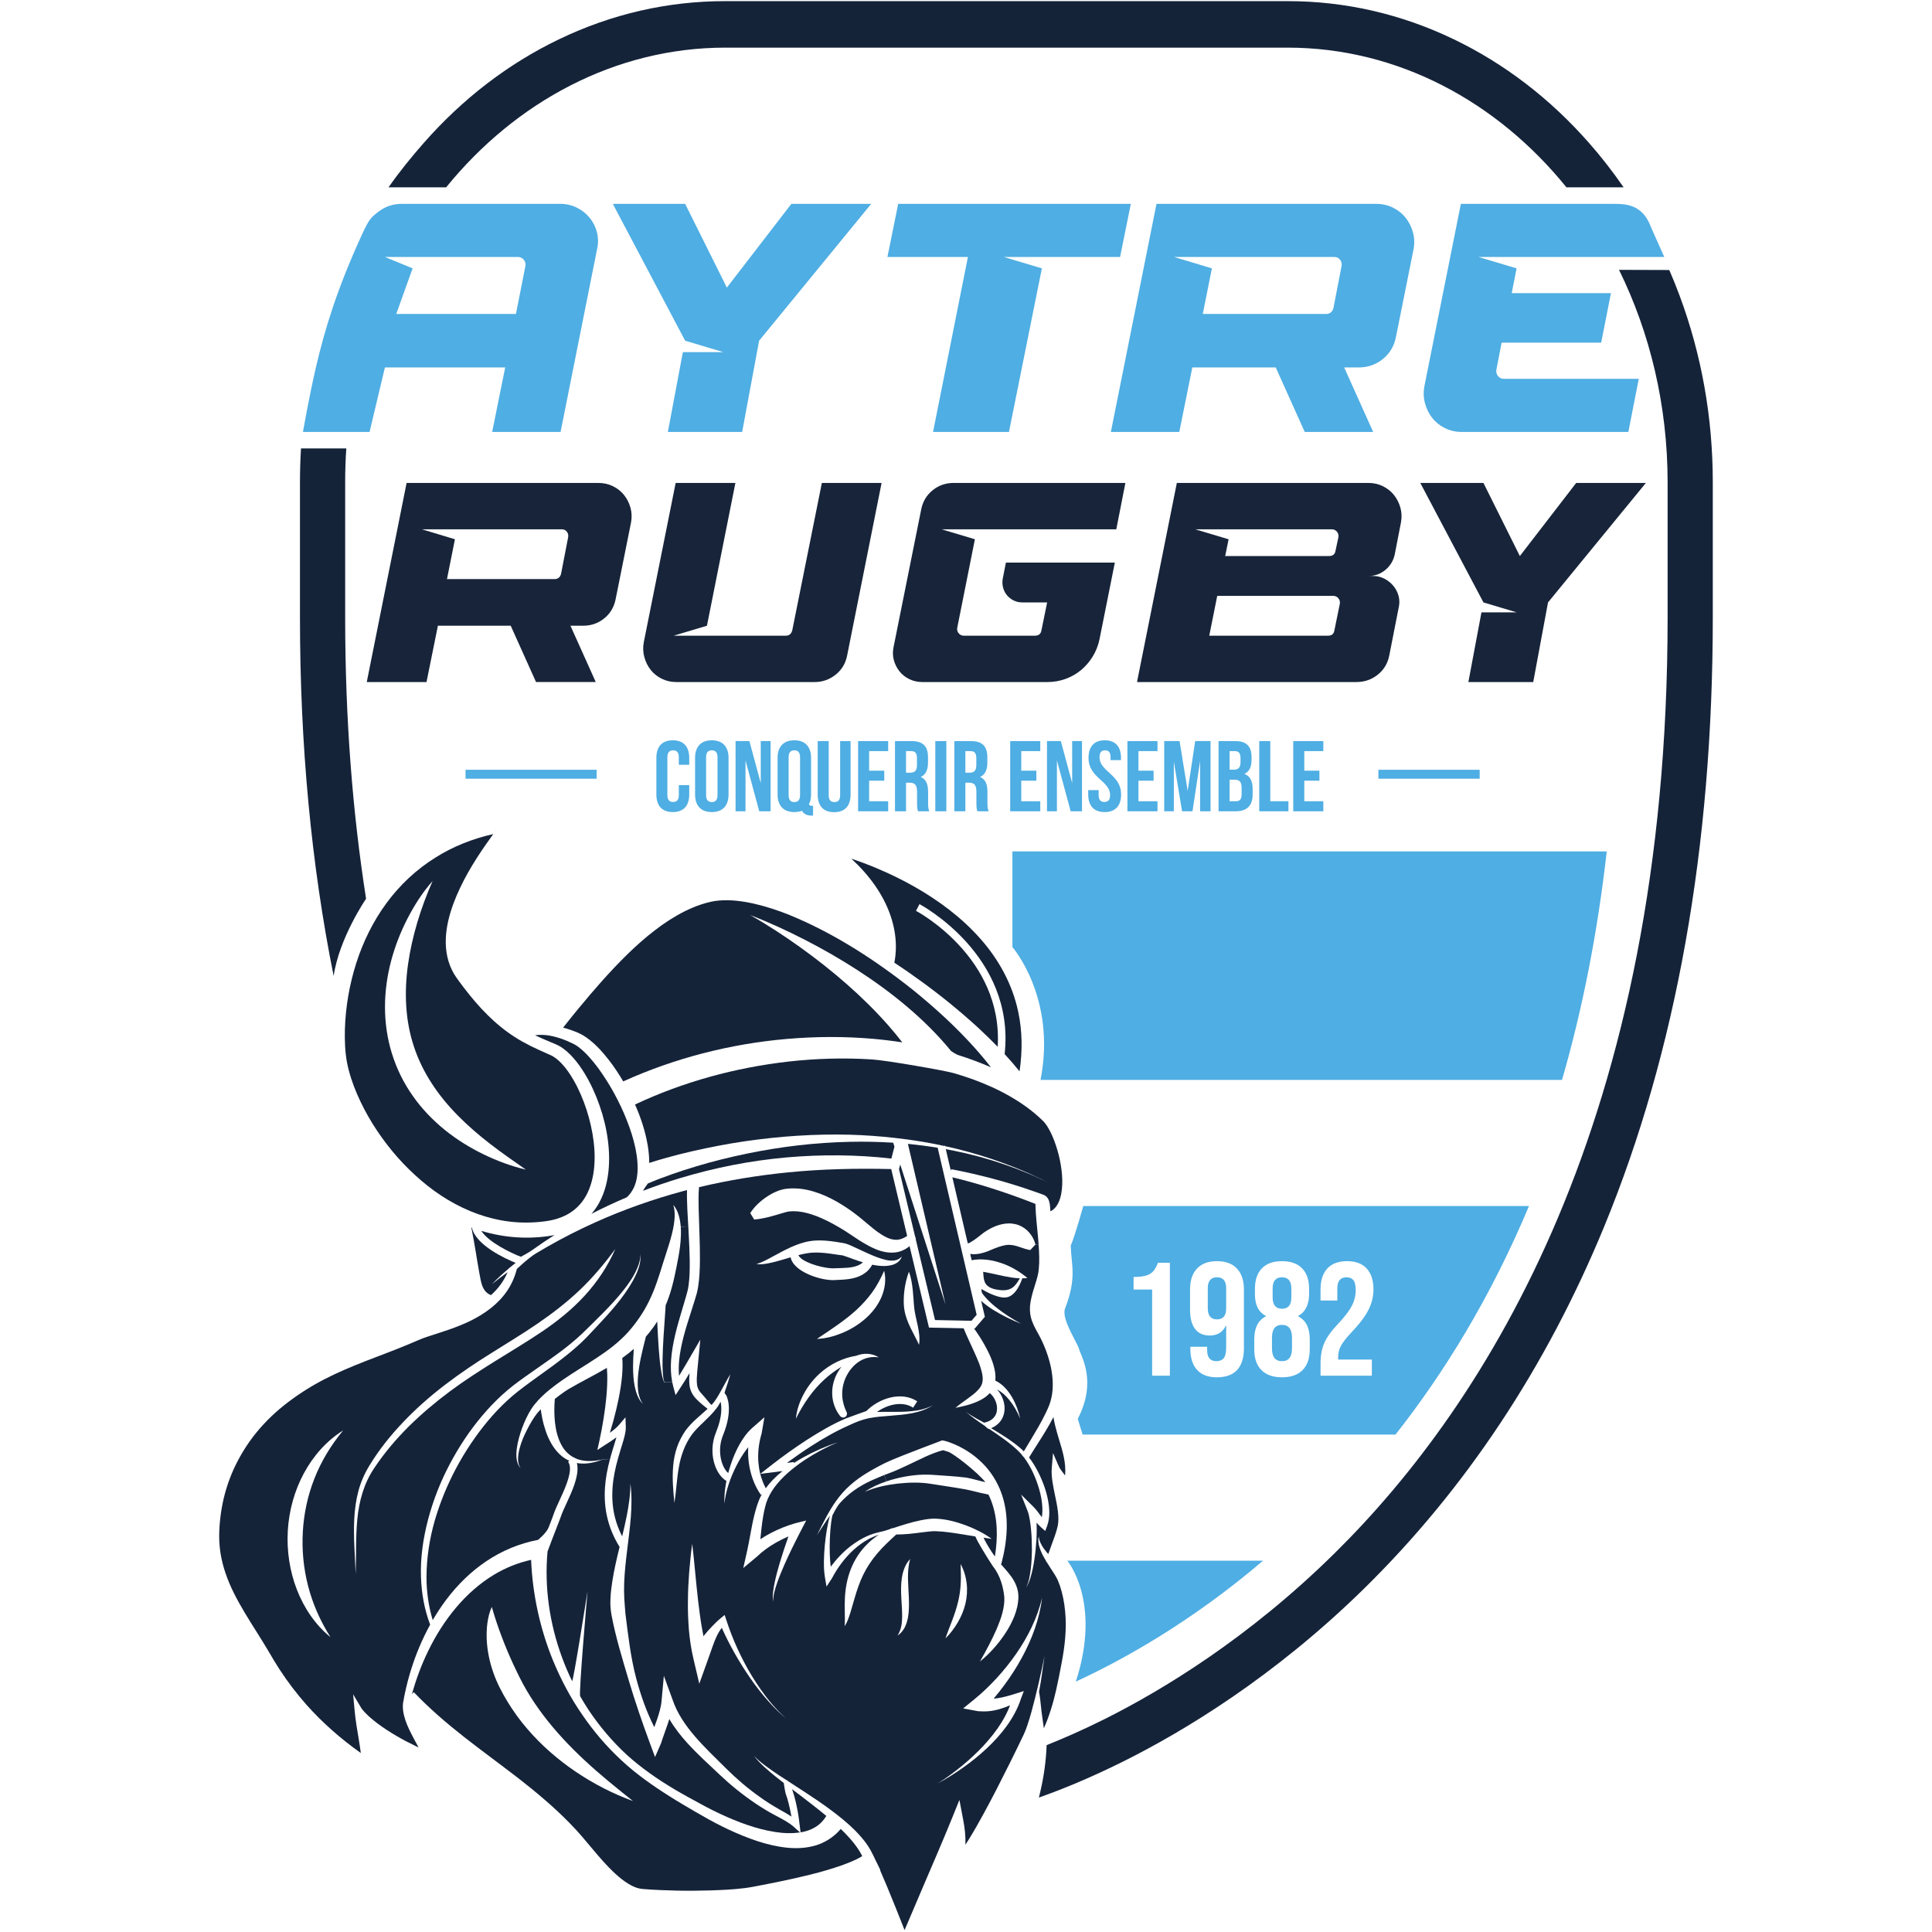 <svg width="256" height="256" viewBox="0 0 256 256" fill="none" xmlns="http://www.w3.org/2000/svg">
<path d="M74.28 57.233H65.214L66.942 48.685H51.004L48.971 57.233H40.143C40.143 57.233 40.954 52.588 41.842 48.751C43.03 43.617 44.685 38.253 47.869 31.287C48.905 29.019 49.104 28.882 50.038 28.133C50.974 27.384 52.046 27.01 53.255 27.01H74.195C75.001 27.01 75.742 27.176 76.418 27.507C77.093 27.838 77.662 28.284 78.123 28.846C78.583 29.407 78.908 30.048 79.095 30.766C79.282 31.486 79.29 32.234 79.116 33.012L74.28 57.232V57.233ZM51.002 34.05L54.673 35.56L52.504 41.604H68.365L69.617 35.258C69.674 34.942 69.602 34.66 69.401 34.416C69.199 34.172 68.94 34.05 68.624 34.05H51.002Z" fill="#4FAEE3"/>
<path d="M95.837 46.656L90.786 45.146L81.201 27.013H90.786L96.311 38.11L104.86 27.013H115.437L100.586 45.146L98.34 57.235H88.497L90.483 46.658H95.837V46.656Z" fill="#4FAEE3"/>
<path d="M128.253 34.05H117.589L119.015 27.012H149.841L148.416 34.05H133.003L138.054 35.56L133.693 57.233H123.635L128.255 34.05H128.253Z" fill="#4FAEE3"/>
<path d="M156.263 57.233H147.197L153.241 27.012H182.339C183.145 27.012 183.886 27.178 184.563 27.509C185.238 27.84 185.799 28.286 186.247 28.847C186.693 29.409 187.016 30.049 187.218 30.768C187.419 31.488 187.449 32.235 187.305 33.014L184.974 44.628C184.744 45.836 184.167 46.815 183.247 47.564C182.324 48.312 181.26 48.686 180.052 48.686H178.109L181.952 57.235H172.885L169.042 48.686H157.989L156.263 57.235V57.233ZM159.373 41.605H175.692C176.21 41.605 176.541 41.346 176.685 40.828L177.764 35.259C177.821 34.943 177.757 34.662 177.57 34.418C177.383 34.174 177.131 34.051 176.814 34.051H155.573L160.581 35.562L159.373 41.605Z" fill="#4FAEE3"/>
<path d="M188.738 51.19L193.573 27.013H213.726C215.354 27.013 217.627 27.013 218.765 30.103L220.525 34.051H195.906L200.957 35.562L200.309 38.843H213.459L212.164 45.405H198.97L198.28 48.989C198.222 49.306 198.295 49.586 198.496 49.83C198.696 50.076 198.955 50.197 199.273 50.197H217.146L215.765 57.235H193.704C192.897 57.235 192.156 57.07 191.48 56.738C190.804 56.407 190.242 55.961 189.796 55.399C189.35 54.838 189.027 54.191 188.825 53.456C188.623 52.722 188.594 51.967 188.738 51.19Z" fill="#4FAEE3"/>
<path d="M56.514 90.376H48.599L53.877 63.992H79.279C79.983 63.992 80.629 64.138 81.221 64.427C81.811 64.716 82.3 65.105 82.691 65.594C83.08 66.084 83.363 66.644 83.54 67.271C83.715 67.9 83.74 68.553 83.615 69.231L81.58 79.369C81.378 80.424 80.876 81.279 80.073 81.932C79.269 82.586 78.339 82.911 77.284 82.911H75.587L78.942 90.374H71.027L67.672 82.911H58.024L56.516 90.374L56.514 90.376ZM59.227 76.733H73.473C73.925 76.733 74.215 76.507 74.34 76.054L75.282 71.192C75.331 70.915 75.276 70.671 75.113 70.457C74.95 70.244 74.73 70.136 74.453 70.136H55.91L60.281 71.455L59.226 76.733H59.227Z" fill="#172439"/>
<path d="M89.265 84.233H104.114C104.566 84.233 104.855 83.995 104.981 83.517L108.9 63.994H116.815L112.255 86.833C112.053 87.889 111.546 88.744 110.728 89.396C109.911 90.051 108.975 90.377 107.92 90.377H89.64C88.937 90.377 88.29 90.233 87.699 89.943C87.107 89.654 86.618 89.265 86.228 88.775C85.839 88.285 85.556 87.72 85.381 87.079C85.204 86.438 85.179 85.778 85.306 85.1L89.528 63.994H97.443L93.674 82.914L89.263 84.233H89.265Z" fill="#172439"/>
<path d="M129.178 71.457L126.841 83.177C126.79 83.454 126.853 83.698 127.03 83.913C127.205 84.127 127.431 84.233 127.708 84.233H137.131C137.634 84.233 137.923 83.995 137.997 83.517L138.752 79.824H135.473C135.045 79.824 134.656 79.736 134.306 79.561C133.954 79.385 133.659 79.152 133.419 78.863C133.18 78.574 133.011 78.236 132.91 77.845C132.81 77.456 132.798 77.061 132.873 76.658L133.288 74.547H147.722L145.688 84.722C145.511 85.552 145.21 86.312 144.784 87.003C144.355 87.694 143.842 88.29 143.239 88.793C142.635 89.296 141.951 89.685 141.185 89.961C140.418 90.238 139.62 90.376 138.791 90.376H122.208C121.604 90.376 121.04 90.25 120.512 89.998C119.985 89.748 119.544 89.402 119.193 88.962C118.841 88.524 118.589 88.026 118.44 87.474C118.288 86.922 118.276 86.344 118.402 85.74L122.058 67.536C122.259 66.481 122.762 65.627 123.566 64.973C124.369 64.32 125.299 63.992 126.355 63.992H149.119L147.914 70.136H124.772L129.181 71.455L129.178 71.457Z" fill="#172439"/>
<path d="M179.755 90.376H150.66L155.937 63.992H181.339C182.017 63.992 182.652 64.138 183.242 64.427C183.832 64.716 184.321 65.105 184.712 65.594C185.101 66.084 185.384 66.644 185.56 67.271C185.735 67.9 185.76 68.553 185.634 69.231L184.805 73.49C184.628 74.294 184.221 74.966 183.58 75.507C182.94 76.047 182.191 76.316 181.338 76.316H181.904C182.456 76.316 182.965 76.436 183.431 76.674C183.895 76.914 184.291 77.227 184.618 77.616C184.944 78.005 185.176 78.451 185.315 78.954C185.453 79.457 185.459 79.972 185.335 80.499L184.091 86.83C183.889 87.886 183.381 88.741 182.564 89.393C181.746 90.048 180.811 90.374 179.755 90.374V90.376ZM176.099 73.68C176.602 73.68 176.891 73.442 176.966 72.965L177.344 71.193C177.393 70.916 177.33 70.672 177.155 70.458C176.978 70.246 176.752 70.138 176.477 70.138H158.386L162.796 71.457L162.344 73.68H176.101H176.099ZM160.233 84.233H175.987C176.463 84.233 176.74 83.995 176.817 83.517L177.532 80.013C177.582 79.737 177.519 79.492 177.344 79.278C177.167 79.065 176.941 78.957 176.665 78.957H161.289L160.233 84.234V84.233Z" fill="#172439"/>
<path d="M200.975 81.143L196.564 79.824L188.197 63.994H196.564L201.388 73.68L208.851 63.994H218.085L205.12 79.824L203.161 90.377H194.567L196.301 81.143H200.975Z" fill="#172439"/>
<path d="M91.329 104.032V105.267C91.329 106.755 90.585 107.605 89.151 107.605C87.717 107.605 86.972 106.755 86.972 105.267V100.431C86.972 98.943 87.717 98.093 89.151 98.093C90.585 98.093 91.329 98.943 91.329 100.431V101.336H89.947V100.339C89.947 99.674 89.655 99.422 89.19 99.422C88.724 99.422 88.432 99.675 88.432 100.339V105.361C88.432 106.026 88.724 106.265 89.19 106.265C89.655 106.265 89.947 106.026 89.947 105.361V104.033H91.329V104.032Z" fill="#4FAEE3"/>
<path d="M92.1 100.431C92.1 98.943 92.884 98.093 94.319 98.093C95.753 98.093 96.537 98.943 96.537 100.431V105.267C96.537 106.755 95.753 107.605 94.319 107.605C92.884 107.605 92.1 106.755 92.1 105.267V100.431ZM93.561 105.36C93.561 106.024 93.853 106.276 94.319 106.276C94.784 106.276 95.076 106.023 95.076 105.36V100.337C95.076 99.672 94.784 99.421 94.319 99.421C93.853 99.421 93.561 99.674 93.561 100.337V105.36Z" fill="#4FAEE3"/>
<path d="M98.783 100.762V107.498H97.467V98.198H99.301L100.803 103.764V98.198H102.105V107.498H100.603L98.783 100.762Z" fill="#4FAEE3"/>
<path d="M103.033 100.431C103.033 98.943 103.818 98.093 105.252 98.093C106.686 98.093 107.47 98.943 107.47 100.431V105.267C107.47 105.785 107.378 106.224 107.192 106.569C107.258 106.742 107.364 106.768 107.604 106.768H107.737V108.071H107.538C106.887 108.071 106.475 107.831 106.276 107.433C105.984 107.539 105.638 107.605 105.253 107.605C103.819 107.605 103.035 106.755 103.035 105.267V100.431H103.033ZM104.496 105.36C104.496 106.024 104.788 106.276 105.253 106.276C105.719 106.276 106.011 106.023 106.011 105.36V100.337C106.011 99.672 105.719 99.421 105.253 99.421C104.788 99.421 104.496 99.674 104.496 100.337V105.36Z" fill="#4FAEE3"/>
<path d="M109.809 98.199V105.373C109.809 106.038 110.101 106.277 110.566 106.277C111.032 106.277 111.324 106.038 111.324 105.373V98.199H112.706V105.28C112.706 106.768 111.962 107.619 110.528 107.619C109.093 107.619 108.349 106.768 108.349 105.28V98.199H109.81H109.809Z" fill="#4FAEE3"/>
<path d="M115.164 102.119H117.17V103.446H115.164V106.17H117.688V107.499H113.703V98.199H117.688V99.527H115.164V102.119Z" fill="#4FAEE3"/>
<path d="M121.648 107.499C121.568 107.259 121.515 107.114 121.515 106.357V104.896C121.515 104.032 121.223 103.713 120.558 103.713H120.053V107.499H118.592V98.199H120.797C122.313 98.199 122.964 98.903 122.964 100.339V101.069C122.964 102.026 122.658 102.65 122.007 102.955C122.738 103.261 122.977 103.964 122.977 104.935V106.369C122.977 106.821 122.991 107.153 123.136 107.498H121.648V107.499ZM120.053 99.527V102.384H120.625C121.17 102.384 121.503 102.144 121.503 101.4V100.484C121.503 99.819 121.277 99.527 120.759 99.527H120.055H120.053Z" fill="#4FAEE3"/>
<path d="M123.932 98.199H125.394V107.499H123.932V98.199Z" fill="#4FAEE3"/>
<path d="M129.512 107.499C129.433 107.259 129.379 107.114 129.379 106.357V104.896C129.379 104.032 129.087 103.713 128.422 103.713H127.918V107.499H126.456V98.199H128.662C130.177 98.199 130.828 98.903 130.828 100.339V101.069C130.828 102.026 130.522 102.65 129.871 102.955C130.602 103.261 130.841 103.964 130.841 104.935V106.369C130.841 106.821 130.855 107.153 131 107.498H129.512V107.499ZM127.918 99.527V102.384H128.489C129.034 102.384 129.367 102.144 129.367 101.4V100.484C129.367 99.819 129.141 99.527 128.623 99.527H127.919H127.918Z" fill="#4FAEE3"/>
<path d="M135.318 102.119H137.324V103.446H135.318V106.17H137.842V107.499H133.856V98.199H137.842V99.527H135.318V102.119Z" fill="#4FAEE3"/>
<path d="M140.048 100.762V107.498H138.732V98.198H140.566L142.068 103.764V98.198H143.37V107.498H141.869L140.048 100.762Z" fill="#4FAEE3"/>
<path d="M146.385 98.093C147.808 98.093 148.538 98.943 148.538 100.431V100.723H147.156V100.339C147.156 99.674 146.891 99.422 146.426 99.422C145.96 99.422 145.695 99.675 145.695 100.339C145.695 102.252 148.552 102.611 148.552 105.267C148.552 106.755 147.808 107.605 146.373 107.605C144.939 107.605 144.195 106.755 144.195 105.267V104.695H145.577V105.36C145.577 106.024 145.869 106.264 146.335 106.264C146.8 106.264 147.092 106.024 147.092 105.36C147.092 103.446 144.236 103.089 144.236 100.431C144.236 98.943 144.966 98.093 146.388 98.093H146.385Z" fill="#4FAEE3"/>
<path d="M150.85 102.119H152.856V103.446H150.85V106.17H153.374V107.499H149.389V98.199H153.374V99.527H150.85V102.119Z" fill="#4FAEE3"/>
<path d="M157.373 104.801L158.37 98.198H160.403V107.498H159.021V100.828L158.012 107.498H156.63L155.54 100.921V107.498H154.265V98.198H156.298L157.374 104.801H157.373Z" fill="#4FAEE3"/>
<path d="M165.835 100.339V100.671C165.835 101.627 165.544 102.238 164.892 102.544C165.677 102.849 165.982 103.553 165.982 104.536V105.294C165.982 106.728 165.225 107.499 163.764 107.499H161.466V98.199H163.671C165.186 98.199 165.837 98.903 165.837 100.339H165.835ZM162.927 99.527V101.985H163.499C164.043 101.985 164.376 101.746 164.376 101.002V100.484C164.376 99.819 164.15 99.527 163.632 99.527H162.928H162.927ZM162.927 103.313V106.17H163.764C164.255 106.17 164.521 105.944 164.521 105.253V104.443C164.521 103.58 164.243 103.315 163.578 103.315H162.927V103.313Z" fill="#4FAEE3"/>
<path d="M166.858 98.199H168.319V106.171H170.723V107.501H166.857V98.201L166.858 98.199Z" fill="#4FAEE3"/>
<path d="M172.824 102.119H174.83V103.446H172.824V106.17H175.348V107.499H171.363V98.199H175.348V99.527H172.824V102.119Z" fill="#4FAEE3"/>
<path d="M79.058 101.999H61.688V103.183H79.058V101.999Z" fill="#4FAEE3"/>
<path d="M196.066 101.999H182.645V103.183H196.066V101.999Z" fill="#4FAEE3"/>
<path d="M137.876 143.095H206.977C209.607 133.985 211.648 123.923 212.899 112.817H134.147V125.491C134.147 125.491 140.014 132.196 137.876 143.094V143.095Z" fill="#4FAEE3"/>
<path d="M142.551 222.822C149.064 219.811 158.001 214.783 167.361 206.8H141.427C141.427 206.8 146.014 212.242 142.551 222.822Z" fill="#4FAEE3"/>
<path d="M161.256 169.247C160.443 169.247 160.037 169.732 160.037 170.701V173.351C160.037 174.335 160.443 174.826 161.256 174.826C162.069 174.826 162.475 174.335 162.475 173.351V170.701C162.475 169.732 162.069 169.247 161.256 169.247Z" fill="#4FAEE3"/>
<path d="M169.87 175.553C168.987 175.553 168.545 176.116 168.545 177.242V178.675C168.545 179.8 168.987 180.363 169.87 180.363C170.753 180.363 171.195 179.8 171.195 178.675V177.242C171.195 176.116 170.753 175.553 169.87 175.553Z" fill="#4FAEE3"/>
<path d="M169.87 173.415C170.697 173.415 171.11 172.917 171.11 171.918V170.743C171.11 169.746 170.697 169.247 169.87 169.247C169.044 169.247 168.631 169.746 168.631 170.743V171.918C168.631 172.915 169.044 173.415 169.87 173.415Z" fill="#4FAEE3"/>
<path d="M143.535 159.808C143.535 159.808 142.48 163.666 141.878 165.047C141.941 167.638 142.728 169.264 141.113 173.417C140.628 174.827 142.79 177.948 143.001 178.809C143.212 179.67 145.411 183.006 142.806 188.009L143.454 190.087H184.91C191.403 181.847 197.535 171.866 202.598 159.808H143.535ZM155.015 182.287H152.663V170.873H150.205V169.205C150.874 169.205 151.413 169.149 151.818 169.035C152.224 168.921 152.549 168.732 152.792 168.469C153.034 168.205 153.248 167.824 153.432 167.325H155.015V182.287ZM164.827 178.61C164.827 181.203 163.629 182.5 161.235 182.5C160.094 182.5 159.226 182.176 158.627 181.526C158.028 180.878 157.729 179.949 157.729 178.737V178.459H159.952V178.887C159.952 179.871 160.358 180.362 161.171 180.362C161.612 180.362 161.94 180.227 162.154 179.956C162.368 179.685 162.475 179.207 162.475 178.523V175.659H162.433C162.019 176.529 161.307 176.963 160.295 176.963C159.44 176.963 158.792 176.671 158.35 176.088C157.909 175.504 157.687 174.655 157.687 173.544V170.872C157.687 169.674 157.992 168.749 158.606 168.093C159.218 167.437 160.102 167.11 161.256 167.11C162.41 167.11 163.294 167.437 163.906 168.093C164.518 168.749 164.825 169.676 164.825 170.872V178.609L164.827 178.61ZM173.547 178.802C173.547 179.999 173.23 180.914 172.596 181.549C171.962 182.184 171.054 182.5 169.872 182.5C168.689 182.5 167.78 182.182 167.147 181.549C166.512 180.916 166.196 179.999 166.196 178.802V177.477C166.196 176.736 166.318 176.113 166.56 175.607C166.803 175.101 167.193 174.706 167.735 174.42V174.376C167.237 174.105 166.87 173.731 166.635 173.255C166.4 172.778 166.282 172.168 166.282 171.427V170.807C166.282 169.61 166.592 168.695 167.211 168.06C167.831 167.425 168.719 167.11 169.873 167.11C171.027 167.11 171.915 167.427 172.535 168.06C173.155 168.693 173.465 169.61 173.465 170.807V171.427C173.465 172.852 172.98 173.836 172.011 174.376V174.42C172.553 174.706 172.944 175.101 173.186 175.607C173.429 176.113 173.55 176.736 173.55 177.477V178.802H173.547ZM181.776 180.149V182.287H174.98V180.663C174.98 179.594 175.15 178.679 175.493 177.915C175.835 177.153 176.448 176.309 177.332 175.382C178.2 174.456 178.803 173.665 179.137 173.01C179.471 172.354 179.639 171.67 179.639 170.957C179.639 170.316 179.535 169.87 179.329 169.622C179.122 169.373 178.82 169.247 178.42 169.247C177.607 169.247 177.201 169.738 177.201 170.722V172.325H174.978V170.872C174.978 169.661 175.278 168.731 175.876 168.083C176.475 167.434 177.344 167.11 178.484 167.11C179.625 167.11 180.493 167.434 181.092 168.083C181.691 168.731 181.99 169.661 181.99 170.872C181.99 171.783 181.773 172.674 181.339 173.544C180.905 174.414 180.154 175.411 179.085 176.537C178.387 177.278 177.915 177.88 177.674 178.342C177.432 178.805 177.311 179.3 177.311 179.827V180.148H181.778L181.776 180.149Z" fill="#4FAEE3"/>
<path d="M45.736 63.916C45.736 62.404 45.786 60.906 45.887 59.422H39.883C39.792 60.911 39.747 62.41 39.747 63.916V81.826C39.747 98.689 41.243 114.567 44.21 129.326C44.95 124.262 48.507 119.085 48.507 119.085C46.739 107.809 45.737 95.421 45.737 81.826V63.916H45.736Z" fill="#152339"/>
<path d="M207.56 24.822H215.134C213.722 22.767 212.194 20.803 210.553 18.938C205.384 13.059 199.357 8.441 192.641 5.208C185.661 1.852 178.246 0.15 170.602 0.15H96.102C88.458 0.15 81.043 1.852 74.065 5.208C67.347 8.439 61.322 13.059 56.152 18.938C54.547 20.764 52.874 22.815 51.486 24.822H59.116C68.32 13.487 81.544 6.312 96.103 6.312H170.604C185.194 6.312 198.355 13.445 207.562 24.822H207.56Z" fill="#152339"/>
<path d="M222.564 39.193C222.135 38.036 221.675 36.897 221.188 35.777L214.528 35.756C218.627 44.087 220.967 53.696 220.967 63.916V81.826C220.967 148.341 196.964 185.973 176.827 205.828C165.431 217.067 154.03 223.945 146.471 227.735C143.478 229.235 140.836 230.382 138.683 231.238C138.613 233.252 138.328 235.391 137.807 237.575C137.758 237.781 137.707 237.984 137.655 238.186C140.246 237.276 144.109 235.758 148.812 233.415C156.756 229.458 168.738 222.275 180.721 210.522C194.171 197.328 204.882 181.184 212.559 162.536C222.111 139.331 226.954 112.176 226.954 81.826V63.916C226.954 55.345 225.476 47.028 222.563 39.193H222.564Z" fill="#152339"/>
<path d="M125.989 155.136L125.323 152.272C125.673 152.339 126.028 152.398 126.383 152.471C130.913 153.387 135.34 154.889 139.473 156.985C135.36 154.846 130.973 153.239 126.455 152.149C126.045 152.048 125.636 151.959 125.227 151.871L125.214 151.803L125.079 151.838C124.831 151.783 124.581 151.733 124.332 151.682C122.953 151.399 121.559 151.163 120.164 150.977L118.591 150.782C116.609 150.559 114.616 150.411 112.622 150.356C107.956 150.233 103.273 150.558 98.641 151.233C96.325 151.574 94.021 152.022 91.735 152.542C90.587 152.804 89.447 153.094 88.312 153.411C87.544 153.627 86.79 153.846 86.026 154.094C86.031 153.322 85.954 152.554 85.832 151.808C85.511 149.901 84.912 148.086 84.144 146.353C90.524 143.345 97.448 141.463 104.493 140.661C108.147 140.252 111.837 140.146 115.504 140.378C117.576 140.508 125.245 141.872 126.334 142.183C129.835 143.192 133.235 144.643 136.126 146.761C136.848 147.297 137.527 147.862 138.164 148.49C138.658 148.95 139.087 149.735 139.438 150.52C140.129 152.124 140.577 153.899 140.721 155.655C140.788 156.528 140.771 157.406 140.611 158.22C140.456 159.025 140.138 159.763 139.628 160.211C139.493 160.329 139.345 160.427 139.189 160.506C139.185 160.455 139.182 160.404 139.176 160.355C139.159 160.118 139.146 159.87 139.104 159.582C139.099 159.552 139.092 159.519 139.087 159.485V159.476C139.062 159.362 139.036 159.239 138.987 159.091C138.915 158.915 138.827 158.648 138.463 158.412C138.429 158.391 138.4 158.374 138.37 158.361L138.34 158.349L138.259 158.314L138.18 158.284L138.011 158.226L137.677 158.103L137.006 157.867C133.428 156.602 129.745 155.635 126.037 154.922L125.991 155.133L125.989 155.136Z" fill="#152339"/>
<path d="M138.988 199.553C138.891 198.696 138.685 197.875 138.418 197.081C137.924 195.668 137.262 194.313 136.355 193.12C137.056 191.96 137.824 190.825 138.536 189.639C138.903 189.031 139.258 188.412 139.587 187.771C139.646 188.158 139.727 188.543 139.819 188.918C139.968 189.542 140.153 190.154 140.334 190.753C140.815 192.331 141.276 193.837 141.132 195.512C140.795 195.078 140.42 194.575 140.322 194.356L139.529 192.537L139.364 194.512C139.271 195.638 139.541 196.916 139.798 198.153C140.093 199.566 140.397 201.026 140.156 202.194C140.008 202.899 139.659 203.843 139.321 204.758C139.168 205.164 139.026 205.556 138.899 205.927C138.692 205.686 138.497 205.442 138.312 205.194C137.982 204.713 137.687 204.189 137.637 203.574C137.602 203.704 137.586 203.84 137.586 203.975L137.333 203.962C137.354 203.518 137.37 203.08 137.37 202.632C137.37 202.342 137.366 202.045 137.354 201.75C137.53 201.966 137.729 202.185 137.957 202.387L138.497 202.864L138.75 202.194C138.962 201.607 139.038 201.012 139.038 200.435C139.038 200.135 139.017 199.84 138.987 199.553H138.988Z" fill="#152339"/>
<path d="M134.913 134.033C135.475 136.632 135.487 139.319 135.095 141.96C134.458 141.167 133.8 140.408 133.12 139.674C134.559 126.57 121.97 119.871 121.838 119.804L121.374 120.69C121.497 120.753 132.93 126.837 132.199 138.701C131.368 137.849 130.515 137.026 129.651 136.216C127.212 133.984 124.66 131.904 121.998 129.981C120.854 129.141 119.687 128.335 118.501 127.555C118.526 127.433 118.552 127.311 118.573 127.193C118.636 126.793 118.678 126.392 118.696 125.995C118.735 125.197 118.688 124.406 118.57 123.629C118.33 122.076 117.806 120.591 117.097 119.229C116.384 117.862 115.486 116.618 114.486 115.486C113.954 114.887 113.393 114.318 112.806 113.778C113.924 114.154 115.038 114.571 116.122 115.026C117.856 115.752 119.547 116.574 121.176 117.498C124.429 119.35 127.462 121.615 129.909 124.392C132.359 127.156 134.162 130.467 134.912 134.036L134.913 134.033Z" fill="#152339"/>
<path d="M133.976 169.268C134.352 169.324 134.74 169.373 135.137 169.387C135.039 169.551 134.942 169.712 134.837 169.867C134.617 170.201 134.361 170.508 134.039 170.698C133.385 171.086 132.571 170.986 131.829 170.833C131.463 170.744 131.117 170.605 130.864 170.394C130.611 170.183 130.463 169.9 130.391 169.559C130.319 169.247 130.302 168.897 130.273 168.517C130.841 168.622 131.412 168.74 131.994 168.872C132.635 169.015 133.289 169.162 133.978 169.268H133.976Z" fill="#152339"/>
<path d="M131.255 141.364C131.271 141.385 131.285 141.402 131.301 141.423C129.904 140.807 128.479 140.279 127.036 139.824C126.614 139.694 126.019 139.262 126.019 139.262C124.235 137.081 122.253 135.141 120.163 133.369C118.074 131.6 115.881 130.011 113.619 128.546C111.357 127.082 109.034 125.753 106.662 124.534C104.286 123.319 101.87 122.197 99.397 121.248C101.701 122.548 103.911 124.003 106.05 125.53C108.189 127.066 110.252 128.69 112.21 130.412C114.167 132.133 116.02 133.955 117.712 135.879C118.353 136.61 118.97 137.355 119.561 138.119C118.282 137.921 116.996 137.764 115.709 137.65C111.878 137.316 108.022 137.337 104.192 137.671C96.762 138.321 89.417 140.198 82.579 143.291C82.005 142.317 81.388 141.372 80.688 140.472C79.823 139.375 78.891 138.303 77.659 137.444C77.504 137.339 77.343 137.232 77.174 137.135C77.01 137.042 76.812 136.941 76.647 136.869C76.322 136.729 75.989 136.602 75.652 136.484C75.315 136.366 74.969 136.261 74.614 136.168L75.159 135.481C75.653 134.852 76.164 134.232 76.67 133.613C77.691 132.376 78.728 131.153 79.796 129.955C81.942 127.572 84.191 125.251 86.736 123.298C88.001 122.314 89.352 121.441 90.778 120.724C91.495 120.378 92.226 120.058 92.98 119.821C93.735 119.582 94.507 119.383 95.275 119.324C96.837 119.19 98.431 119.405 99.984 119.759C101.541 120.116 103.068 120.627 104.562 121.218C110.528 123.664 116.008 127.222 121.045 131.229C123.542 133.262 125.947 135.415 128.141 137.747C129.241 138.908 130.292 140.114 131.258 141.363L131.255 141.364Z" fill="#152339"/>
<path d="M130.635 165.889C130.862 165.813 131.099 165.708 131.293 165.627C131.395 165.581 131.475 165.547 131.563 165.514L131.825 165.409C132.171 165.274 132.512 165.156 132.825 165.075C133.133 164.991 133.416 164.948 133.651 164.945C133.888 164.954 134.069 164.966 134.318 165.012C134.562 165.059 134.866 165.151 135.232 165.279C135.604 165.404 136.021 165.557 136.515 165.641L137.199 164.91L137.617 164.876C137.705 166.024 137.752 167.159 137.638 168.226C137.515 169.521 136.836 170.846 136.559 172.471C136.542 172.572 136.524 172.673 136.517 172.775L136.496 172.944L136.482 173.083C136.466 173.31 136.466 173.526 136.478 173.745C136.503 174.188 136.601 174.631 136.744 175.032C137.036 175.847 137.452 176.483 137.777 177.107C138.427 178.356 138.929 179.71 139.232 181.082C139.523 182.458 139.611 183.878 139.316 185.212C139.244 185.546 139.147 185.871 139.029 186.187C138.906 186.503 138.755 186.841 138.602 187.157C138.289 187.807 137.948 188.449 137.586 189.081C136.966 190.157 136.312 191.227 135.662 192.316C135.485 192.139 135.3 191.966 135.113 191.81C134.797 191.539 134.467 191.286 134.133 191.046C133.467 190.561 132.771 190.123 132.07 189.691C131.826 189.543 131.576 189.392 131.332 189.244C132.344 188.817 132.982 188.012 133.096 186.949C133.205 185.941 132.804 184.86 132.121 184.118C132.716 184.426 133.261 184.916 133.716 185.477C134.319 186.215 134.813 187.072 135.184 187.983C135.083 187.503 134.94 187.025 134.767 186.561C134.59 186.093 134.383 185.633 134.13 185.19C133.877 184.751 133.581 184.324 133.219 183.937C132.859 183.553 132.43 183.206 131.924 182.958C131.924 182.958 131.877 182.971 131.886 182.881C131.921 182.535 131.903 182.194 131.861 181.86C131.659 180.526 131.085 179.345 130.469 178.224C130.042 177.456 129.566 176.727 129.06 176.017L129.178 176.022L130.499 174.481L130.009 172.367C130.506 172.822 131.051 173.212 131.603 173.562C132.785 174.296 134.026 174.899 135.3 175.405C134.098 174.746 132.945 174.004 131.895 173.156C131.377 172.73 130.883 172.275 130.466 171.773C130.057 171.279 130.085 171.313 130.039 170.798C130.039 170.798 132.009 172.03 133.253 171.924C134.713 171.798 135.383 169.562 135.463 169.381C135.767 169.385 135.822 169.385 136.134 169.339C135.556 168.858 134.985 168.469 134.37 168.12C133.755 167.774 133.105 167.491 132.416 167.28C131.729 167.065 131.003 166.918 130.265 166.884C129.894 166.863 129.522 166.875 129.151 166.921C129.021 166.934 128.885 166.963 128.751 166.988L128.557 166.144C128.751 166.181 128.933 166.19 129.097 166.19C129.692 166.178 130.169 166.042 130.633 165.886L130.635 165.889Z" fill="#152339"/>
<path d="M128.437 164.699L128.235 164.755L126.193 155.997C129.704 156.844 133.138 157.955 136.496 159.25L137.197 159.524C137.231 161.064 137.42 162.529 137.547 163.975C137.572 164.274 137.598 164.578 137.619 164.877L137.201 164.912C137.078 164.422 136.885 164 136.593 163.596C136.306 163.195 135.914 162.807 135.378 162.52C134.851 162.232 134.187 162.085 133.584 162.114C132.973 162.13 132.424 162.279 131.939 162.464C131.454 162.654 131.023 162.891 130.626 163.147C130.524 163.21 130.431 163.277 130.335 163.346C130.238 163.418 130.136 163.49 130.061 163.553C129.892 163.687 129.767 163.794 129.614 163.91C129.326 164.133 129.031 164.344 128.795 164.484C128.681 164.556 128.437 164.699 128.437 164.699Z" fill="#152339"/>
<path d="M119.285 154.308L125.281 172.846L120.303 151.57C121.624 151.7 122.94 151.869 124.248 152.085L129.412 174.213L128.728 175.011L123.896 174.914L121.339 164.202C121.39 164.13 121.238 163.776 121.238 163.776L119.124 154.92L119.259 154.405L119.284 154.308H119.285Z" fill="#152339"/>
<path d="M117.758 195.225C118.552 194.951 119.538 194.473 120.327 194.111C121.884 193.385 123.353 192.579 124.947 192.162L125.142 192.213C125.307 192.259 125.471 192.322 125.639 192.368C126.28 192.549 129.567 195.111 130.567 196.394C130.043 196.294 128.555 195.862 128.036 195.791C126.495 195.596 124.977 195.533 123.474 195.419C121.871 195.322 120.323 195.529 118.821 195.892C118.362 196.006 117.901 196.141 117.45 196.294L117.172 195.449C117.369 195.368 117.568 195.294 117.758 195.226V195.225Z" fill="#152339"/>
<path d="M112.743 204.843C111.731 205.628 110.84 206.57 110.077 207.598C110.047 207.354 110.022 207.101 110.001 206.851C109.95 206.189 109.933 205.514 109.938 204.843C109.942 204.173 109.968 203.498 110.019 202.827C110.074 202.152 110.149 201.485 110.288 200.827C110.288 200.827 110.84 199.667 111.296 199.165C111.869 198.529 112.507 197.954 113.189 197.473C113.886 196.979 114.624 196.566 115.392 196.204C115.775 196.027 116.169 195.858 116.568 195.693C116.767 195.612 116.969 195.529 117.172 195.449L117.45 196.294C116.438 196.63 115.463 197.074 114.594 197.672C115.986 197.065 117.467 196.761 118.944 196.584C120.42 196.424 121.926 196.386 123.335 196.614C124.841 196.862 126.344 197.062 127.795 197.327C128.525 197.461 129.234 197.642 129.934 197.816C130.28 197.897 130.621 197.969 130.972 198.036C131.006 198.104 131.043 198.171 131.076 198.243C131.684 199.547 131.996 201.011 132.067 202.499C132.127 203.739 132.03 204.996 131.828 206.249C131.536 205.84 131.255 205.409 130.993 204.98C130.782 204.643 130.587 204.292 130.415 203.942C130.385 203.879 130.356 203.816 130.326 203.752C130.684 203.803 131.039 203.857 131.403 203.908C130.876 203.52 130.314 203.182 129.732 202.887C129.154 202.592 128.555 202.334 127.948 202.102C126.72 201.655 125.458 201.301 124.058 201.234L123.775 201.229H123.536C123.32 201.243 123.169 201.259 122.991 201.28C122.654 201.319 122.328 201.382 122.007 201.445C121.366 201.575 120.745 201.74 120.134 201.918C119.522 202.095 118.923 202.294 118.32 202.491C118.299 202.496 118.273 202.505 118.248 202.512L118.227 202.48C118.058 202.542 117.89 202.61 117.726 202.686C117.324 202.818 116.92 202.939 116.486 203.02C116.486 203.02 116.488 203.021 116.493 203.024C116.456 203.033 116.417 203.041 116.38 203.05C115.878 203.164 115.389 203.328 114.915 203.535C114.143 203.881 113.414 204.333 112.743 204.846V204.843Z" fill="#152339"/>
<path d="M114.168 245.779C114.198 245.835 114.224 245.893 114.248 245.949C114.037 246.076 113.818 246.202 113.582 246.32C112.962 246.624 112.294 246.889 111.616 247.139C110.245 247.624 108.819 248.033 107.376 248.396C105.928 248.751 104.469 249.081 103.002 249.38L100.795 249.814L99.69 250.025C99.335 250.093 98.978 250.143 98.614 250.19C97.15 250.375 95.657 250.438 94.163 250.489C92.669 250.531 91.167 250.552 89.673 250.515C88.176 250.48 86.678 250.426 85.192 250.304C84.513 250.257 83.859 249.983 83.248 249.603C82.939 249.413 82.644 249.206 82.357 248.979C82.07 248.756 81.791 248.515 81.522 248.266C79.345 246.27 77.649 243.739 75.497 241.588C74.439 240.499 73.328 239.469 72.181 238.483C71.038 237.492 69.865 236.538 68.671 235.613C67.478 234.689 66.266 233.791 65.067 232.884C63.87 231.976 62.663 231.083 61.489 230.154C59.136 228.303 56.869 226.361 54.832 224.219L54.588 224.481C55.124 222.519 55.836 220.608 56.723 218.789C57.727 216.712 58.962 214.756 60.431 213.017C61.895 211.279 63.603 209.764 65.515 208.622C67.037 207.715 68.666 207.065 70.374 206.689C70.569 211.317 71.572 215.874 73.31 220.106C74.343 222.582 75.598 224.97 77.125 227.172C78.631 229.388 80.382 231.437 82.348 233.256C84.318 235.092 86.516 236.628 88.769 238.049C89.887 238.761 91.052 239.432 92.178 240.095C93.329 240.766 94.498 241.42 95.701 242.019C96.9 242.618 98.139 243.154 99.409 243.627C100.683 244.1 102.003 244.483 103.391 244.711C104.774 244.934 106.247 244.993 107.74 244.622C109.111 244.297 110.457 243.475 111.406 242.344C111.764 242.689 112.111 243.044 112.444 243.411C112.896 243.905 113.317 244.423 113.68 244.964C113.861 245.238 114.031 245.504 114.165 245.782L114.168 245.779ZM83.868 238.641C81.656 236.887 79.505 235.149 77.505 233.288C75.5 231.427 73.648 229.457 72.033 227.335C71.632 226.804 71.244 226.264 70.873 225.716C70.502 225.168 70.151 224.606 69.814 224.04C69.139 222.906 68.573 221.72 68.016 220.534C67.464 219.344 66.954 218.13 66.481 216.877C66.004 215.619 65.569 214.336 65.165 212.923C64.852 213.598 64.687 214.332 64.582 215.062C64.485 215.793 64.464 216.536 64.494 217.274C64.566 218.75 64.874 220.209 65.359 221.602C65.84 222.998 66.531 224.305 67.292 225.555C68.06 226.804 68.921 227.99 69.87 229.087C71.761 231.294 73.958 233.192 76.321 234.786C78.683 236.378 81.215 237.68 83.868 238.643V238.641Z" fill="#152339"/>
<path d="M109.49 240.619C109.228 241.053 108.908 241.438 108.524 241.758C108.123 242.088 107.652 242.345 107.128 242.531C106.794 242.654 106.441 242.737 106.078 242.797L105.943 241.704C105.834 240.704 105.665 239.742 105.442 238.769C105.328 238.284 105.202 237.803 105.033 237.316C105.008 237.237 104.975 237.152 104.945 237.072C105.375 237.397 105.806 237.722 106.231 238.047C107.328 238.894 108.438 239.739 109.493 240.621L109.49 240.619Z" fill="#152339"/>
<path d="M110.182 168.054C109.337 168.008 108.388 167.78 107.545 167.476C107.123 167.316 106.71 167.135 106.369 166.908C106.2 166.798 106.053 166.671 105.947 166.548C105.891 166.485 105.845 166.425 105.816 166.363C105.803 166.346 105.8 166.328 105.791 166.312C106.39 166.156 106.981 166.033 107.545 165.987C108.304 165.936 109.072 165.991 109.878 166.096L111.11 166.273L111.426 166.315L111.582 166.336C111.582 166.336 111.619 166.34 111.623 166.34C111.623 166.34 111.628 166.34 111.649 166.345C111.779 166.379 111.978 166.446 112.164 166.514C112.856 166.762 113.589 167.045 114.345 167.268C114.252 167.345 114.159 167.421 114.058 167.484C113.728 167.69 113.357 167.821 112.939 167.897C112.522 167.978 112.071 168.006 111.593 168.02L110.864 168.045L110.493 168.054L110.328 168.059L110.18 168.054H110.182Z" fill="#152339"/>
<path d="M121.049 172.189C121.024 171.788 120.991 171.388 120.949 170.978C120.856 170.168 120.747 169.328 120.438 168.506C120.13 169.325 119.953 170.135 119.839 170.966C119.788 171.379 119.751 171.801 119.751 172.224C119.744 172.435 119.751 172.65 119.764 172.864L119.773 173.034L119.785 173.185C119.799 173.303 119.815 173.421 119.832 173.531C119.976 174.421 120.305 175.231 120.663 175.974C121.025 176.721 121.417 177.408 121.777 178.189C121.92 177.338 121.768 176.46 121.603 175.653C121.434 174.844 121.232 174.08 121.143 173.342C121.097 173.005 121.083 172.578 121.05 172.191L121.049 172.189ZM117.155 168.391C116.675 169.47 116.18 170.399 115.568 171.239C114.965 172.074 114.276 172.828 113.51 173.543C112.742 174.251 111.899 174.897 111.017 175.529C110.131 176.162 109.212 176.769 108.249 177.411C109.414 177.369 110.544 177.061 111.62 176.618C112.692 176.17 113.713 175.555 114.616 174.773C115.514 173.998 116.296 173.026 116.781 171.909C117.261 170.795 117.444 169.542 117.157 168.391H117.155ZM115.034 166.101L112.748 165.045C112.541 164.957 112.342 164.873 112.073 164.788C112.043 164.779 111.992 164.767 111.942 164.753L111.824 164.732L111.673 164.702L111.36 164.651C110.947 164.584 110.52 164.508 110.086 164.461C109.216 164.356 108.288 164.31 107.369 164.449C106.427 164.589 105.589 164.913 104.791 165.264C103.997 165.623 103.252 166.032 102.512 166.433C101.774 166.839 101.053 167.243 100.234 167.5C101.103 167.593 101.976 167.373 102.803 167.166C103.473 166.99 104.123 166.786 104.768 166.598C104.773 166.632 104.777 166.669 104.785 166.702C104.827 166.876 104.899 167.036 104.982 167.183C105.147 167.473 105.363 167.698 105.577 167.9C106.02 168.288 106.497 168.566 106.985 168.794C107.475 169.026 107.977 169.2 108.492 169.342C109.011 169.481 109.529 169.578 110.111 169.616C110.183 169.616 110.26 169.62 110.334 169.62H110.453L110.545 169.616L110.912 169.599L111.671 169.562C112.191 169.524 112.727 169.469 113.279 169.313C113.824 169.165 114.388 168.9 114.85 168.499C115.153 168.229 115.39 167.912 115.576 167.58C116.107 167.689 116.655 167.756 117.216 167.753C117.672 167.737 118.145 167.677 118.579 167.479C118.794 167.378 118.992 167.243 119.152 167.074C119.308 166.904 119.426 166.707 119.489 166.5C119.194 166.821 118.823 166.994 118.443 167.027C118.064 167.069 117.675 167.023 117.296 166.925C116.528 166.74 115.778 166.427 115.031 166.099L115.034 166.101ZM111.945 187.781C112.195 187.663 112.3 187.359 112.182 187.111L112.177 187.102C111.802 186.317 111.59 185.503 111.595 184.676C111.599 183.853 111.797 183.022 112.189 182.276C112.384 181.905 112.616 181.546 112.899 181.235C113.173 180.91 113.498 180.631 113.857 180.399C114.574 179.935 115.465 179.707 116.43 179.859C115.621 179.314 114.46 179.239 113.481 179.636C113.477 179.636 113.472 179.64 113.468 179.64C111.692 179.928 109.975 180.758 108.62 181.995C107.755 182.775 107.03 183.708 106.49 184.729C105.949 185.745 105.557 186.852 105.464 187.985C105.958 186.968 106.527 186.027 107.156 185.142C107.792 184.265 108.497 183.455 109.291 182.738C109.971 182.118 110.713 181.582 111.507 181.1C111.363 181.276 111.228 181.462 111.11 181.657C110.548 182.55 110.237 183.622 110.27 184.699C110.295 185.771 110.679 186.838 111.333 187.648C111.477 187.825 111.73 187.889 111.944 187.783L111.945 187.781ZM108.249 203.405C108.819 202.539 109.375 201.662 109.975 200.822C109.789 201.46 109.659 202.113 109.548 202.767C109.435 203.442 109.351 204.125 109.286 204.809C109.224 205.496 109.182 206.185 109.173 206.876C109.168 207.573 109.185 208.269 109.307 208.999L109.518 210.227L110.231 209.143C110.978 207.725 111.944 206.409 113.143 205.328C113.742 204.788 114.4 204.312 115.109 203.927C115.54 203.7 115.99 203.51 116.454 203.361C115.914 203.712 115.399 204.12 114.936 204.58C113.978 205.513 113.224 206.673 112.739 207.917C112.245 209.158 112.022 210.465 111.954 211.734C111.92 212.372 111.929 212.996 111.938 213.616C111.951 214.241 111.972 214.848 111.921 215.482C112.272 214.941 112.474 214.321 112.668 213.723C112.854 213.119 113.019 212.525 113.188 211.938C113.522 210.773 113.893 209.659 114.394 208.638C114.896 207.617 115.525 206.685 116.26 205.821C116.998 204.948 117.847 204.164 118.754 203.331C119.306 203.327 119.854 203.301 120.395 203.252C121.031 203.192 121.66 203.113 122.272 203.032L123.175 202.927C123.314 202.914 123.479 202.902 123.584 202.897L123.816 202.888L124.013 202.893C125.157 202.923 126.392 203.129 127.62 203.324C128.16 203.412 128.696 203.498 129.239 203.586C129.265 203.653 129.295 203.721 129.323 203.78C129.416 203.983 129.518 204.173 129.618 204.354C129.82 204.725 130.031 205.075 130.243 205.435C130.674 206.14 131.087 206.832 131.558 207.532C132.588 208.815 132.951 210.396 133.073 211.595C133.124 212.245 133.015 212.971 132.829 213.693C132.648 214.419 132.358 215.14 132.057 215.865C131.428 217.308 130.66 218.729 129.847 220.16C131.133 219.123 132.244 217.874 133.175 216.477C133.651 215.777 134.048 215.022 134.386 214.212C134.707 213.393 134.943 212.507 134.943 211.529C134.934 210.513 134.512 209.619 133.994 208.9C133.732 208.534 133.449 208.204 133.171 207.879L132.744 207.399C132.693 207.341 132.647 207.285 132.596 207.23L132.672 207.246C133.081 205.715 133.364 204.116 133.398 202.483C133.433 200.858 133.213 199.178 132.6 197.601C132.563 197.499 132.521 197.403 132.478 197.306L132.494 197.268C132.478 197.261 132.464 197.247 132.448 197.234C131.835 195.795 130.895 194.479 129.71 193.433C129.073 192.859 128.368 192.361 127.621 191.943C127.25 191.732 126.867 191.542 126.47 191.374C126.271 191.286 126.069 191.205 125.862 191.133L125.546 191.024C125.432 190.989 125.344 190.961 125.188 190.922L124.838 190.855L124.59 190.952C122.97 191.576 121.315 192.189 119.675 192.841C118.851 193.171 118.034 193.5 117.207 193.892C116.776 194.099 116.405 194.31 116.01 194.521C115.621 194.732 115.228 194.955 114.845 195.192C114.073 195.66 113.33 196.196 112.656 196.791C111.969 197.398 111.373 198.077 110.846 198.803C109.795 200.255 109.05 201.849 108.252 203.406L108.249 203.405ZM104.415 227.907C103.508 227.178 102.714 226.313 101.972 225.422C101.111 224.359 100.335 223.229 99.621 222.06C98.909 220.895 98.28 219.679 97.711 218.444C97.145 217.203 96.656 215.934 96.235 214.648L96.019 213.994L95.474 214.441C95.048 214.791 94.72 215.128 94.365 215.492C94.015 215.85 93.681 216.226 93.365 216.618C93.314 216.681 93.265 216.748 93.214 216.816C93.147 216.465 93.079 216.11 93.019 215.76C92.796 214.544 92.652 213.314 92.5 212.077C92.361 210.841 92.233 209.592 92.115 208.339C91.989 207.086 91.883 205.828 91.715 204.572C91.546 205.83 91.423 207.088 91.319 208.348C91.226 209.609 91.158 210.875 91.154 212.149C91.128 213.423 91.188 214.697 91.284 215.98C91.398 217.263 91.588 218.549 91.892 219.832L92.66 223.102L93.808 219.899L94.247 218.658C94.395 218.245 94.537 217.828 94.702 217.414C94.867 217.001 95.057 216.592 95.289 216.208C95.394 216.034 95.512 215.857 95.639 215.693C96.672 217.992 97.918 220.185 99.335 222.248C100.115 223.383 100.964 224.476 101.883 225.497C102.656 226.37 103.496 227.193 104.415 227.906V227.907ZM80.818 189.837C80.978 189.314 81.126 188.79 81.273 188.263C81.54 187.284 81.779 186.293 81.981 185.289C82.179 184.281 82.348 183.26 82.436 182.209C82.492 181.479 82.52 180.72 82.457 179.94C82.471 179.931 82.487 179.919 82.499 179.91C83.01 179.547 83.508 179.155 83.984 178.733C83.926 179.508 83.883 180.29 83.883 181.074C83.883 181.947 83.933 182.833 84.103 183.694C84.276 184.551 84.571 185.432 85.204 186.04C84.68 185.344 84.541 184.479 84.504 183.648C84.474 182.808 84.559 181.968 84.689 181.133C84.82 180.302 85.002 179.475 85.2 178.648L85.588 177.104C85.942 176.703 86.275 176.282 86.592 175.839C86.766 175.598 86.926 175.349 87.086 175.096L87.184 177.104C87.242 178.151 87.315 179.201 87.42 180.248C87.478 180.772 87.541 181.294 87.636 181.809C87.737 182.324 87.826 182.86 88.1 183.311C88.07 183.253 88.049 183.193 88.028 183.13L89.07 183.125C89.112 183.344 89.163 183.564 89.223 183.78L89.518 184.859L90.121 183.931C90.559 183.281 90.968 182.618 91.365 181.947C91.328 182.449 91.298 182.964 91.361 183.525C91.402 183.875 91.504 184.256 91.685 184.588C91.862 184.922 92.094 185.203 92.331 185.444C92.795 185.917 93.28 186.296 93.76 186.676C92.811 187.57 91.709 188.373 90.832 189.558C90.356 190.259 89.955 191.022 89.688 191.823C89.423 192.624 89.259 193.455 89.196 194.279C89.056 195.933 89.203 197.544 89.365 199.156C89.609 197.553 89.678 195.928 89.956 194.38C90.23 192.837 90.757 191.373 91.648 190.132C92.07 189.542 92.644 188.992 93.221 188.444C93.792 187.876 94.403 187.322 94.913 186.643C95.141 186.356 95.322 186.049 95.479 185.736C95.627 186.349 95.741 187.676 94.871 189.799C93.792 192.44 94.718 195.322 96.254 196.234C96.233 196.343 96.208 196.454 96.192 196.563C96.04 197.445 95.943 198.343 96.001 199.234C96.069 198.348 96.289 197.487 96.558 196.656C96.698 196.234 96.853 195.821 97.022 195.416C97.192 195.015 97.373 194.627 97.566 194.244C97.958 193.467 98.406 192.726 98.916 192.054C98.988 191.957 99.064 191.859 99.139 191.766C99.105 192.5 99.135 193.24 99.241 193.964C99.35 194.695 99.531 195.412 99.789 196.099C99.919 196.445 100.067 196.783 100.237 197.111C100.41 197.445 100.582 197.747 100.831 198.086L100.97 197.984C100.928 198.056 100.882 198.123 100.844 198.195C100.638 198.583 100.464 199.014 100.334 199.427C100.202 199.819 100.081 200.253 99.979 200.659C99.557 202.313 99.346 203.98 98.988 205.553L98.487 207.773L100.292 206.267C101.042 205.546 101.907 204.921 102.836 204.394C103.363 204.095 103.912 203.825 104.472 203.584C104.059 204.758 103.662 205.944 103.307 207.137C103.059 207.972 102.831 208.817 102.653 209.668C102.565 210.095 102.484 210.525 102.437 210.96C102.395 211.39 102.365 211.833 102.458 212.26C102.421 211.829 102.505 211.404 102.598 210.986C102.699 210.568 102.825 210.16 102.969 209.754C103.247 208.944 103.577 208.15 103.922 207.366C104.614 205.793 105.382 204.257 106.176 202.725L106.821 201.481L105.382 201.836C104.259 202.161 103.184 202.595 102.147 203.131C101.671 203.381 101.202 203.655 100.75 203.954C100.855 202.921 100.952 201.9 101.126 200.908C101.198 200.502 101.27 200.128 101.37 199.722C101.458 199.339 101.572 198.984 101.725 198.625C102.033 197.912 102.463 197.241 102.973 196.624C103.526 195.954 104.159 195.346 104.839 194.782L105.27 194.436C105.717 194.085 106.182 193.752 106.658 193.436C108.033 192.533 109.496 191.748 111.028 191.106C109.45 191.626 107.918 192.296 106.454 193.102C106.027 193.338 105.607 193.591 105.192 193.853L105.175 193.728L104.265 193.841C105.316 193.073 106.387 192.326 107.479 191.623C109.092 190.585 110.763 189.627 112.492 188.864C113.348 188.455 114.221 188.105 115.128 187.919C116.038 187.738 117.01 187.67 117.975 187.594C118.941 187.518 119.92 187.441 120.883 187.253C121.845 187.063 122.795 186.742 123.607 186.211C122.747 186.666 121.793 186.886 120.844 186.983C119.886 187.088 118.925 187.085 117.958 187.081C117.371 187.076 116.788 187.073 116.203 187.094C117.625 186.073 119.595 185.618 120.995 186.525L121.54 185.681C119.389 184.289 116.456 185.305 114.794 186.971C114.794 186.971 113.022 187.596 112.098 187.946C110.267 188.718 108.58 189.726 106.93 190.781C105.289 191.849 103.702 192.975 102.159 194.186L100.737 195.3C100.614 194.814 100.535 194.32 100.493 193.823C100.383 192.524 100.544 191.208 100.915 189.959L101.291 187.792L99.726 189.163C98.954 189.838 98.418 190.632 97.963 191.442C97.51 192.256 97.157 193.1 96.865 193.957C96.726 194.367 96.603 194.776 96.494 195.189C95.515 194.323 95.013 192.109 95.798 190.19C97.249 186.646 96.25 184.916 96.207 184.844C96.207 184.844 95.954 184.642 96.042 184.417C96.316 183.649 96.548 182.874 96.78 182.097C96.337 182.781 95.982 183.51 95.585 184.206C95.391 184.561 95.198 184.907 94.986 185.236C94.775 185.573 94.564 185.865 94.302 186.143C94.218 186.236 93.446 185.164 93.045 184.76C92.639 184.347 92.408 183.946 92.353 183.414C92.29 182.878 92.34 182.263 92.395 181.651L92.576 179.79L92.795 177.511L91.643 179.49C91.091 180.44 90.55 181.389 89.977 182.308C89.919 181.655 89.926 180.992 89.985 180.329C90.082 179.24 90.309 178.157 90.588 177.08C90.871 176.004 91.208 174.933 91.558 173.857L92.073 172.233C92.157 171.954 92.242 171.692 92.322 171.393C92.402 171.093 92.461 170.794 92.507 170.499C92.693 169.318 92.73 168.162 92.744 167.009C92.753 165.861 92.723 164.719 92.685 163.584L92.576 160.196C92.555 159.213 92.539 158.221 92.623 157.307C96.504 156.379 100.449 155.742 104.415 155.346C108.947 154.89 113.511 154.801 118.089 154.907L118.152 155.164L120.202 163.767C119.649 164.142 119.079 164.333 118.54 164.268C117.818 164.213 117.067 163.788 116.329 163.268C115.957 163.002 115.591 162.707 115.224 162.395L114.08 161.442C113.688 161.121 113.266 160.787 112.827 160.476C112.405 160.172 111.966 159.882 111.514 159.603C110.611 159.042 109.646 158.54 108.599 158.148C107.553 157.76 106.411 157.477 105.181 157.468C104.873 157.464 104.566 157.477 104.253 157.515C103.919 157.54 103.532 157.642 103.246 157.738C102.659 157.953 102.178 158.202 101.723 158.497C101.268 158.792 100.85 159.117 100.461 159.483C100.073 159.855 99.714 160.256 99.41 160.741L99.933 161.593C101.021 161.512 101.979 161.235 102.886 160.978C103.339 160.847 103.777 160.699 104.144 160.611C104.334 160.555 104.434 160.539 104.596 160.522C104.782 160.502 104.972 160.49 105.165 160.49C106.729 160.494 108.469 161.16 110.119 162.033C110.532 162.249 110.945 162.488 111.358 162.729C111.76 162.961 112.143 163.214 112.556 163.488C113.375 164.036 114.231 164.627 115.201 165.129C115.686 165.377 116.201 165.623 116.775 165.779C117.341 165.939 117.974 166.032 118.615 165.955C119.257 165.888 119.868 165.617 120.353 165.259C120.411 165.213 120.462 165.162 120.522 165.115L123.095 175.912L127.686 176.005C128.12 177.085 128.618 178.08 129.057 179.068C129.31 179.609 129.53 180.148 129.741 180.663C129.838 180.92 129.922 181.178 129.99 181.431C130.066 181.675 130.129 181.916 130.163 182.143C130.244 182.603 130.231 182.97 130.142 183.274C130.066 183.582 129.864 183.914 129.506 184.274C129.16 184.645 128.678 184.986 128.181 185.354C127.675 185.721 127.135 186.088 126.612 186.549C127.844 186.292 129.088 186.018 130.219 185.347C130.552 185.149 130.877 184.896 131.147 184.592C131.78 185.103 132.193 186.024 132.1 186.855C132.038 187.462 131.687 188.238 130.404 188.512C130.404 188.512 128.745 187.664 127.949 187.052C128.754 187.739 129.624 188.347 130.497 188.943C130.497 188.943 130.949 189.407 131.105 189.356C131.144 189.382 131.177 189.407 131.214 189.432C131.454 189.593 131.699 189.753 131.936 189.918C132.611 190.377 133.273 190.85 133.906 191.361C134.437 191.795 134.964 192.251 135.403 192.762C135.377 192.808 135.698 193.124 135.698 193.124C136.617 194.373 137.262 195.832 137.693 197.318C137.914 198.081 138.065 198.866 138.111 199.643C138.137 200.111 138.125 200.587 138.048 201.035C137.981 200.947 137.909 200.858 137.842 200.768C137.589 200.434 137.336 200.077 137.006 199.731L135.301 198.039L136.171 200.237C136.301 200.571 136.39 200.996 136.458 201.409C136.53 201.827 136.581 202.253 136.619 202.679C136.699 203.535 136.732 204.4 136.732 205.264C136.728 206.129 136.69 206.998 136.589 207.859C136.479 208.715 136.349 209.588 135.964 210.374C136.424 209.627 136.644 208.754 136.837 207.902C137.018 207.041 137.141 206.168 137.229 205.291C137.271 204.852 137.306 204.414 137.331 203.975L137.584 203.989C137.563 204.478 137.702 204.98 137.884 205.436C138.078 205.938 138.343 206.402 138.614 206.849C138.61 206.87 138.601 206.896 138.598 206.912L138.665 206.933C138.698 206.984 138.732 207.043 138.765 207.093C139.086 207.625 139.436 208.123 139.744 208.625C139.897 208.869 140.044 209.124 140.146 209.347C140.25 209.591 140.357 209.865 140.45 210.127C140.807 211.206 141.023 212.338 141.134 213.485C141.248 214.628 141.243 215.78 141.15 216.935C141.062 218.091 140.884 219.239 140.661 220.411C140.433 221.593 140.213 222.766 139.948 223.922C139.551 225.672 139.041 227.382 138.315 229.006C138.247 228.491 138.176 227.981 138.099 227.47C137.948 226.512 137.893 225.428 137.728 224.449C137.711 224.352 137.693 224.259 137.677 224.166C137.997 222.525 138.155 221.04 138.415 219.395C137.914 221.871 137.352 224.335 136.689 226.77C136.52 227.373 136.343 227.976 136.141 228.571C135.946 229.169 135.714 229.731 135.424 230.301C134.876 231.436 134.327 232.575 133.762 233.701C132.636 235.959 131.497 238.212 130.286 240.414C129.687 241.516 129.067 242.607 128.413 243.667C128.253 243.929 128.088 244.185 127.919 244.443C127.919 244.387 127.924 244.338 127.924 244.282C127.949 243.261 127.835 242.245 127.653 241.275L127.129 238.499L126.057 241.145C125.509 242.499 124.917 243.896 124.335 245.27L122.563 249.405L119.862 255.747C119.11 253.811 118.326 251.895 117.537 249.971C117.237 249.245 116.929 248.525 116.613 247.806C116.627 247.798 116.639 247.79 116.651 247.781L115.938 246.326C115.908 246.263 115.88 246.196 115.85 246.131C115.697 245.811 115.537 245.495 115.36 245.169C115.179 244.827 114.963 244.514 114.752 244.22C114.314 243.63 113.833 243.085 113.332 242.574C112.32 241.558 111.213 240.676 110.092 239.836C108.969 238.996 107.809 238.221 106.646 237.46L105.274 236.569V236.565L104.355 235.971C104.325 235.933 104.3 235.899 104.271 235.861L104.237 235.891L103.157 235.191C102.584 234.807 102.014 234.411 101.457 234C100.904 233.587 100.364 233.153 99.895 232.643C100.308 233.2 100.807 233.698 101.321 234.17C101.831 234.643 102.371 235.086 102.915 235.52C103.223 235.77 103.539 236.005 103.852 236.251C103.852 236.251 104.029 237.441 104.105 237.655C104.265 238.089 104.396 238.546 104.511 239.01C104.65 239.567 104.773 240.135 104.873 240.71C104.325 240.339 103.755 240.035 103.211 239.724C102.359 239.243 101.527 238.712 100.726 238.141C99.118 237.007 97.617 235.728 96.217 234.336C94.799 232.927 93.353 231.556 92.078 230.075C90.808 228.602 89.715 226.996 89.121 225.223L87.965 222.058L87.657 225.407C87.585 226.213 87.332 227.057 87.041 227.901C86.932 228.217 86.814 228.535 86.696 228.855C85.663 226.813 84.895 224.624 84.303 222.404C83.556 219.599 83.236 216.688 82.874 213.836C82.806 213.166 82.772 212.481 82.721 211.79C82.683 211.098 82.679 210.39 82.709 209.68C82.764 208.255 82.929 206.812 83.106 205.364C83.282 203.912 83.477 202.453 83.591 200.981C83.7 199.512 83.721 198.027 83.532 196.572C83.537 198.041 83.317 199.482 83.038 200.909C82.862 201.798 82.655 202.685 82.439 203.575C82.031 202.774 81.701 201.93 81.486 201.06C81.161 199.786 81.073 198.461 81.165 197.145C81.254 195.821 81.532 194.514 81.899 193.217C82.08 192.567 82.287 191.922 82.486 191.26C82.588 190.931 82.685 190.594 82.769 190.244C82.85 189.894 82.933 189.534 82.92 189.088L82.878 187.802L82.034 188.793C81.743 189.139 81.338 189.464 80.929 189.768C80.891 189.798 80.853 189.823 80.815 189.852L80.818 189.837ZM135.406 219.646C136.756 217.166 137.756 214.474 138.081 211.699C137.452 214.42 136.187 216.917 134.626 219.166C133.844 220.292 132.981 221.359 132.061 222.364C131.138 223.364 130.154 224.317 129.117 225.157L127.623 226.376L129.606 226.743C130.075 226.78 130.564 226.785 131.049 226.738C131.534 226.692 132.008 226.594 132.454 226.464C132.939 226.325 133.395 226.151 133.841 225.963C133.538 226.756 133.15 227.523 132.695 228.253C132.02 229.342 131.205 230.358 130.323 231.312C129.433 232.265 128.476 233.156 127.462 233.987C126.45 234.818 125.391 235.602 124.277 236.298C125.441 235.679 126.551 234.969 127.63 234.206C128.707 233.442 129.74 232.611 130.71 231.704C131.68 230.797 132.591 229.81 133.385 228.717C134.174 227.624 134.845 226.422 135.276 225.102V225.097L135.663 224.072L134.538 224.43C133.732 224.687 132.922 224.915 132.136 225.028C131.976 225.049 131.82 225.061 131.663 225.075C132.169 224.476 132.659 223.864 133.118 223.23C133.963 222.087 134.731 220.889 135.404 219.645L135.406 219.646ZM127.922 212.504C128.133 211.618 128.193 210.689 128.087 209.791C127.977 208.897 127.715 208.023 127.284 207.243C127.314 208.132 127.352 208.986 127.301 209.821C127.259 210.657 127.141 211.471 126.946 212.272C126.751 213.07 126.491 213.862 126.191 214.655C125.897 215.453 125.558 216.25 125.28 217.098C125.913 216.47 126.444 215.766 126.9 214.998C127.352 214.23 127.709 213.39 127.921 212.504H127.922ZM120.303 214.374C120.468 213.462 120.459 212.559 120.426 211.687C120.392 210.809 120.324 209.957 120.312 209.118C120.305 208.27 120.35 207.442 120.607 206.579C119.962 207.228 119.645 208.165 119.505 209.055C119.362 209.962 119.384 210.86 119.429 211.733C119.471 212.606 119.552 213.459 119.538 214.29C119.531 215.125 119.413 215.944 118.935 216.708C119.32 216.476 119.627 216.104 119.854 215.696C120.07 215.278 120.214 214.827 120.302 214.375L120.303 214.374Z" fill="#152339"/>
<path d="M100.74 195.292L102.536 195.069L103.692 194.921C103.24 195.283 102.801 195.675 102.392 196.097C102.059 196.439 101.752 196.81 101.469 197.202C101.371 197.024 101.279 196.836 101.199 196.65C101.069 196.355 100.955 196.047 100.862 195.734C100.816 195.585 100.779 195.439 100.74 195.291V195.292Z" fill="#152339"/>
<path d="M104.234 153.363C99.428 153.79 94.662 154.73 90.046 156.127C88.41 156.621 86.793 157.178 85.203 157.789C85.423 157.376 85.844 156.819 85.844 156.819C86.844 156.385 87.932 155.979 89 155.603C90.076 155.223 91.164 154.873 92.262 154.545C94.45 153.881 96.683 153.338 98.931 152.869C103.424 151.937 108.009 151.393 112.617 151.296C114.528 151.254 116.439 151.291 118.351 151.414L118.52 151.934L118.112 153.512L118.107 153.516C113.513 152.989 108.855 152.959 104.235 153.363H104.234Z" fill="#152339"/>
<path d="M90.223 163.743C90.235 163.35 90.235 162.949 90.206 162.553L91.202 162.497L91.262 163.636C91.325 164.762 91.376 165.885 91.392 167.003C91.405 168.117 91.388 169.235 91.244 170.294C91.206 170.56 91.16 170.821 91.1 171.066C91.037 171.315 90.956 171.598 90.88 171.864L90.399 173.489C90.075 174.573 89.75 175.67 89.483 176.793C89.217 177.916 89.003 179.062 88.922 180.234C88.859 181.188 88.884 182.167 89.07 183.125L88.028 183.13C87.875 182.703 87.854 182.239 87.817 181.788C87.787 181.269 87.782 180.749 87.791 180.231C87.803 179.19 87.859 178.148 87.922 177.11L88.137 173.984L88.205 172.954C88.534 172.182 88.799 171.393 89.015 170.604C89.268 169.697 89.462 168.78 89.639 167.887C89.811 167.009 89.997 166.089 90.11 165.157C90.166 164.693 90.208 164.22 90.22 163.744L90.223 163.743Z" fill="#152339"/>
<path d="M81.531 190.958C81.333 191.603 81.125 192.262 80.936 192.933C80.89 193.097 80.844 193.266 80.802 193.434L79.861 193.383C78.79 193.627 77.655 193.704 76.65 193.388C76.477 193.332 76.313 193.265 76.149 193.189C76.132 193.154 76.114 193.126 76.093 193.096L76.042 193.133C75.33 192.762 74.764 192.168 74.393 191.467C73.908 190.578 73.662 189.552 73.541 188.518C73.422 187.48 73.431 186.425 73.515 185.366C73.515 185.366 74.629 184.473 75.342 184.058C76.119 183.603 76.906 183.176 77.713 182.745C78.607 182.269 79.514 181.779 80.414 181.248C80.439 181.543 80.456 181.838 80.465 182.142C80.486 183.091 80.439 184.07 80.351 185.045C80.263 186.024 80.131 187.003 79.975 187.98C79.82 188.955 79.638 189.943 79.427 190.9L79.153 192.132L80.161 191.47H80.165C80.638 191.178 81.085 190.883 81.532 190.555C81.583 190.516 81.629 190.479 81.68 190.442C81.634 190.611 81.583 190.783 81.532 190.957L81.531 190.958Z" fill="#152339"/>
<path d="M76.536 193.877C77.706 194.054 78.836 193.784 79.861 193.383L80.802 193.434C80.49 194.611 80.254 195.822 80.168 197.059C80.067 198.467 80.164 199.906 80.519 201.291C80.844 202.595 81.391 203.843 82.101 204.978C82.085 205.037 82.071 205.096 82.055 205.155C81.709 206.58 81.371 208.023 81.138 209.508C81.02 210.251 80.927 211.005 80.894 211.773C80.839 212.541 80.899 213.326 81.046 214.098C81.603 217.018 82.48 219.84 83.315 222.666C84.155 225.493 85.112 228.273 86.151 231.078L86.796 232.816L87.601 230.972V230.967C87.863 230.132 88.196 229.271 88.495 228.377C88.562 228.183 88.625 227.981 88.69 227.783C89.365 228.939 90.191 229.99 91.066 230.955C92.444 232.473 93.943 233.815 95.391 235.186C96.862 236.574 98.449 237.857 100.136 238.987C100.981 239.553 101.844 240.08 102.747 240.556C103.634 241.029 104.511 241.463 105.19 242.074L106.005 242.805C105.246 242.923 104.436 242.93 103.626 242.863C101.153 242.627 98.665 241.784 96.298 240.742C95.108 240.218 93.94 239.64 92.796 239.008C91.628 238.372 90.485 237.755 89.357 237.084C87.109 235.748 84.957 234.249 83.038 232.511C81.126 230.743 79.439 228.744 77.993 226.584C77.605 225.99 77.234 225.386 76.879 224.769C76.664 224.398 77.791 211.573 77.854 210.838C77.74 211.547 75.942 223.027 75.803 222.744C75.309 221.735 74.866 220.697 74.482 219.643C72.816 215.142 72.116 210.299 72.554 205.574C72.925 204.562 73.352 203.469 73.634 202.743C73.959 201.908 74.216 201.246 74.318 200.949C74.474 200.476 74.761 199.857 75.065 199.198C75.798 197.604 76.673 195.71 76.504 194.223C76.492 194.097 76.466 193.975 76.436 193.852C76.469 193.856 76.504 193.868 76.538 193.873L76.536 193.877Z" fill="#152339"/>
<path d="M73.309 137.324C73.917 137.468 74.52 137.665 75.11 137.915C75.4 138.038 75.692 138.173 75.98 138.312C76.123 138.384 76.221 138.442 76.346 138.518C76.469 138.595 76.587 138.679 76.704 138.771C77.653 139.51 78.51 140.51 79.278 141.547C80.037 142.598 80.746 143.703 81.371 144.854C81.995 146.005 82.568 147.188 83.041 148.402C83.526 149.613 83.923 150.857 84.192 152.11C84.323 152.739 84.42 153.372 84.462 154.001C84.508 154.625 84.504 155.254 84.416 155.853C84.276 156.932 83.838 157.928 83.053 158.65C81.463 159.32 79.902 160.051 78.37 160.84C78.746 160.406 79.076 159.937 79.354 159.443C80.189 157.946 80.556 156.292 80.67 154.684C80.784 153.064 80.649 151.465 80.362 149.913C80.074 148.351 79.615 146.841 79.028 145.378C78.436 143.918 77.712 142.51 76.779 141.197C76.306 140.542 75.784 139.918 75.15 139.352C74.83 139.074 74.484 138.812 74.087 138.589C73.999 138.538 73.864 138.471 73.774 138.433L73.496 138.31L72.969 138.09C72.264 137.795 71.572 137.499 70.901 137.183C71.083 137.153 71.273 137.132 71.458 137.125H71.47C72.078 137.104 72.698 137.18 73.306 137.322L73.309 137.324Z" fill="#152339"/>
<path d="M72.051 163.868C72.422 163.831 72.852 163.771 73.253 163.692C73.334 163.675 73.409 163.654 73.49 163.636C72.527 164.249 71.578 164.885 70.654 165.551C70.051 165.99 69.018 166.53 69.018 166.53C67.79 166.066 64.739 164.623 63.778 163.096C64.537 163.328 65.31 163.514 66.09 163.657C67.659 163.945 69.262 164.05 70.853 163.966C71.255 163.945 71.642 163.915 72.051 163.868Z" fill="#152339"/>
<path d="M62.533 162.675C63.031 165.008 67.039 166.815 68.325 167.337C68.156 167.476 67.979 167.611 67.81 167.75C67.75 167.797 67.696 167.848 67.641 167.894C67.641 167.894 67.476 167.987 67.455 168.05C66.657 168.72 65.886 169.426 65.165 170.176C65.844 169.614 66.548 169.083 67.262 168.568C66.768 169.744 66.004 170.765 65.06 171.61C65.055 171.605 65.046 171.605 65.043 171.601C64.955 171.568 64.867 171.529 64.786 171.483C64.626 171.394 64.487 171.276 64.359 171.146C64.118 170.879 63.941 170.533 63.823 170.134C63.7 169.732 63.624 169.247 63.528 168.762L63.271 167.282C63.106 166.286 62.946 165.282 62.765 164.282C62.667 163.734 62.567 163.189 62.456 162.644C62.482 162.653 62.507 162.665 62.533 162.674V162.675Z" fill="#152339"/>
<path d="M66.002 110.381C66.014 110.402 66.006 110.402 65.985 110.385C65.99 110.385 65.994 110.381 66.002 110.381Z" fill="#152339"/>
<path d="M65.698 110.026L65.663 110.073C65.642 110.035 65.647 110.013 65.698 110.026Z" fill="#152339"/>
<path d="M65.356 110.52L65.15 110.815L64.487 111.743C64.048 112.368 63.621 113.001 63.208 113.646C62.385 114.932 61.618 116.266 60.959 117.658C60.301 119.046 59.741 120.501 59.391 122.03C59.049 123.552 58.922 125.173 59.272 126.768C59.446 127.557 59.741 128.334 60.158 129.042C60.263 129.216 60.374 129.388 60.492 129.557L60.829 130.026C61.057 130.338 61.289 130.641 61.521 130.949C62.458 132.169 63.456 133.351 64.558 134.446C65.66 135.544 66.874 136.556 68.204 137.408C69.524 138.264 70.958 138.927 72.343 139.538L72.863 139.77L73.107 139.884C73.183 139.921 73.221 139.942 73.297 139.986C73.559 140.141 73.816 140.345 74.06 140.568C74.554 141.023 75.001 141.575 75.402 142.162C76.203 143.344 76.849 144.668 77.363 146.031C77.882 147.393 78.261 148.811 78.511 150.241C78.76 151.67 78.861 153.122 78.743 154.536C78.629 155.94 78.288 157.311 77.634 158.476C76.984 159.641 76.001 160.551 74.794 161.112C74.195 161.395 73.541 161.593 72.866 161.728C72.52 161.79 72.2 161.837 71.815 161.879C71.473 161.916 71.102 161.951 70.747 161.967C69.309 162.048 67.861 161.963 66.443 161.705C63.603 161.195 60.888 160.025 58.449 158.419C57.23 157.614 56.073 156.697 54.994 155.702C53.905 154.711 52.889 153.634 51.947 152.495C50.074 150.212 48.478 147.678 47.311 144.969C46.728 143.614 46.26 142.215 45.981 140.797C45.715 139.388 45.665 137.89 45.698 136.414C45.786 133.448 46.297 130.478 47.2 127.635C48.107 124.795 49.436 122.082 51.203 119.678C52.967 117.273 55.182 115.192 57.726 113.615C60.055 112.146 62.662 111.125 65.353 110.519L65.356 110.52ZM69.675 154.98C68.047 153.841 66.443 152.736 64.925 151.555C63.406 150.383 61.968 149.137 60.66 147.809C58.04 145.159 55.964 142.093 54.842 138.662C53.699 135.232 53.543 131.49 54.067 127.772C54.598 124.048 55.738 120.342 57.32 116.74C56.004 118.221 54.928 119.913 54.008 121.685C53.092 123.465 52.347 125.347 51.827 127.317C51.308 129.278 51.017 131.329 51.013 133.404C51.013 135.481 51.303 137.577 51.929 139.589C52.549 141.598 53.49 143.508 54.697 145.213C55.892 146.93 57.354 148.428 58.937 149.72C60.527 151.006 62.262 152.073 64.063 152.952C65.868 153.825 67.741 154.521 69.678 154.982L69.675 154.98Z" fill="#152339"/>
<path d="M55.782 208.944C55.85 211.1 56.23 213.26 56.998 215.277C56.462 216.247 55.982 217.242 55.555 218.259C54.736 220.212 54.107 222.233 53.669 224.292C53.61 224.566 53.55 224.844 53.499 225.123H53.513C53.432 225.418 53.386 225.717 53.383 226.017C53.369 226.481 53.441 226.933 53.547 227.358C53.763 228.214 54.121 228.987 54.492 229.72C54.812 230.349 55.146 230.952 55.462 231.544C55.353 231.493 55.239 231.442 55.128 231.388C54.234 230.961 53.353 230.499 52.495 229.996C51.639 229.49 50.799 228.954 50.014 228.359C49.23 227.768 48.474 227.127 47.909 226.385L46.791 224.508L46.998 226.744C47.12 228.074 47.364 229.369 47.566 230.638C47.655 231.19 47.74 231.738 47.808 232.283C45.183 230.427 42.758 228.297 40.619 225.904C39.328 224.44 38.138 222.888 37.075 221.256C36.806 220.846 36.548 220.432 36.298 220.019L35.535 218.724C35.02 217.859 34.488 217.007 33.957 216.163C32.898 214.48 31.847 212.814 30.986 211.079C30.126 209.353 29.48 207.547 29.202 205.691C29.063 204.763 29.016 203.83 29.054 202.894C29.096 201.936 29.188 200.984 29.344 200.042C29.652 198.156 30.209 196.321 30.998 194.596C31.796 192.874 32.799 191.25 34.006 189.778C35.213 188.305 36.609 186.985 38.132 185.825C39.663 184.66 41.3 183.622 43.021 182.741C44.743 181.85 46.548 181.095 48.388 180.374C50.228 179.652 52.11 178.972 53.967 178.197C54.431 178.002 54.899 177.805 55.359 177.606C55.776 177.415 56.22 177.26 56.684 177.104C57.612 176.796 58.578 176.501 59.536 176.164C60.494 175.827 61.45 175.451 62.379 174.995C63.307 174.535 64.205 173.99 65.033 173.34C65.859 172.686 66.611 171.915 67.205 171.033C67.804 170.156 68.231 169.147 68.484 168.147C68.484 168.147 69.999 166.699 71.006 166.089C73.039 164.865 75.125 163.734 77.26 162.717C77.791 162.46 78.331 162.216 78.867 161.97C82.638 160.274 86.55 158.898 90.528 157.823C90.697 157.777 90.865 157.739 91.034 157.693C91.004 158.566 91.048 159.398 91.076 160.237L91.199 162.499L90.203 162.554C90.194 162.473 90.187 162.394 90.178 162.313C90.085 161.368 89.828 160.368 89.212 159.656C89.486 160.546 89.414 161.431 89.288 162.292C89.145 163.157 88.917 164.005 88.655 164.854C88.398 165.705 88.107 166.545 87.832 167.431C87.57 168.304 87.3 169.149 87.008 169.975C86.426 171.634 85.713 173.156 84.751 174.556C84.275 175.252 83.739 175.948 83.168 176.577C82.607 177.189 81.971 177.772 81.296 178.32C78.587 180.505 75.204 182.079 72.339 184.543C71.63 185.167 70.955 185.859 70.419 186.669C69.892 187.495 69.517 188.335 69.187 189.209C68.871 190.082 68.609 190.982 68.482 191.906C68.424 192.365 68.394 192.838 68.452 193.302C68.512 193.762 68.672 194.235 69 194.555C68.722 194.193 68.642 193.729 68.645 193.29C68.65 192.847 68.726 192.404 68.835 191.975C69.059 191.109 69.409 190.278 69.815 189.485C70.22 188.696 70.671 187.898 71.195 187.241C71.339 187.067 71.49 186.899 71.65 186.735C71.747 187.435 71.878 188.132 72.063 188.814C72.372 189.94 72.818 191.063 73.553 192.025C73.915 192.502 74.358 192.933 74.869 193.258C75.054 193.376 75.249 193.473 75.442 193.557L75.273 193.68C75.403 193.865 75.48 194.093 75.51 194.35C75.644 195.545 74.797 197.379 74.147 198.789C73.831 199.469 73.535 200.114 73.358 200.641C73.27 200.915 73.003 201.599 72.697 202.388C72.397 203.152 71.295 204.042 71.295 204.042C68.849 204.502 66.457 205.498 64.41 206.89C62.347 208.278 60.584 210.037 59.12 211.983C58.47 212.844 57.88 213.747 57.339 214.675C56.774 212.818 56.509 210.878 56.513 208.936C56.525 206.426 56.91 203.924 57.601 201.506C59.006 196.68 61.437 192.145 64.644 188.284C65.449 187.322 66.31 186.407 67.229 185.563C67.689 185.136 68.166 184.732 68.654 184.351C69.153 183.959 69.654 183.583 70.169 183.205L73.267 180.964C74.297 180.2 75.313 179.416 76.288 178.564C76.773 178.137 77.251 177.698 77.701 177.234L79.017 175.838C79.894 174.909 80.76 173.965 81.579 172.972C82.397 171.986 83.161 170.942 83.797 169.821C84.113 169.259 84.396 168.677 84.603 168.066C84.805 167.458 84.923 166.809 84.865 166.172C84.874 166.813 84.691 167.43 84.451 168.012C84.21 168.595 83.899 169.147 83.553 169.674C82.862 170.73 82.034 171.695 81.186 172.631C80.33 173.568 79.432 174.457 78.525 175.353L77.162 176.685C76.707 177.119 76.234 177.532 75.754 177.933C74.788 178.739 73.767 179.486 72.728 180.217L69.597 182.414C69.078 182.785 68.555 183.169 68.045 183.558C67.53 183.959 67.033 184.381 66.551 184.816C65.59 185.693 64.699 186.637 63.864 187.626C62.193 189.605 60.766 191.781 59.564 194.064C58.358 196.351 57.408 198.773 56.742 201.27C56.083 203.767 55.691 206.354 55.781 208.948L55.782 208.944ZM77.502 171.653C79.168 169.827 80.552 167.743 81.531 165.497C80.08 167.467 78.531 169.315 76.793 170.96C75.059 172.61 73.156 174.065 71.172 175.424C69.186 176.782 67.102 178.032 65.037 179.332C62.97 180.624 60.932 181.994 58.983 183.483C57.03 184.973 55.178 186.6 53.477 188.382C51.781 190.157 50.228 192.085 48.95 194.195C48.296 195.255 47.794 196.418 47.477 197.617C47.161 198.819 47.004 200.051 46.941 201.274C46.818 203.725 47.043 206.152 47.126 208.582C47.215 206.152 47.11 203.709 47.346 201.304C47.574 198.908 48.228 196.545 49.558 194.575C50.883 192.57 52.444 190.732 54.143 189.031C55.856 187.34 57.7 185.787 59.632 184.348C61.564 182.91 63.602 181.61 65.656 180.327C67.714 179.044 69.816 177.8 71.849 176.424C73.882 175.049 75.828 173.489 77.499 171.653H77.502ZM41.662 195.912C42.553 193.642 43.834 191.519 45.463 189.546C43.282 190.901 41.493 192.93 40.249 195.25C39 197.575 38.291 200.195 38.135 202.84C37.984 205.486 38.383 208.164 39.333 210.621C40.282 213.071 41.792 215.317 43.792 216.932C42.421 214.772 41.425 212.498 40.822 210.14C40.214 207.785 39.987 205.36 40.126 202.956C40.265 200.554 40.771 198.171 41.662 195.913V195.912Z" fill="#152339"/>
</svg>
